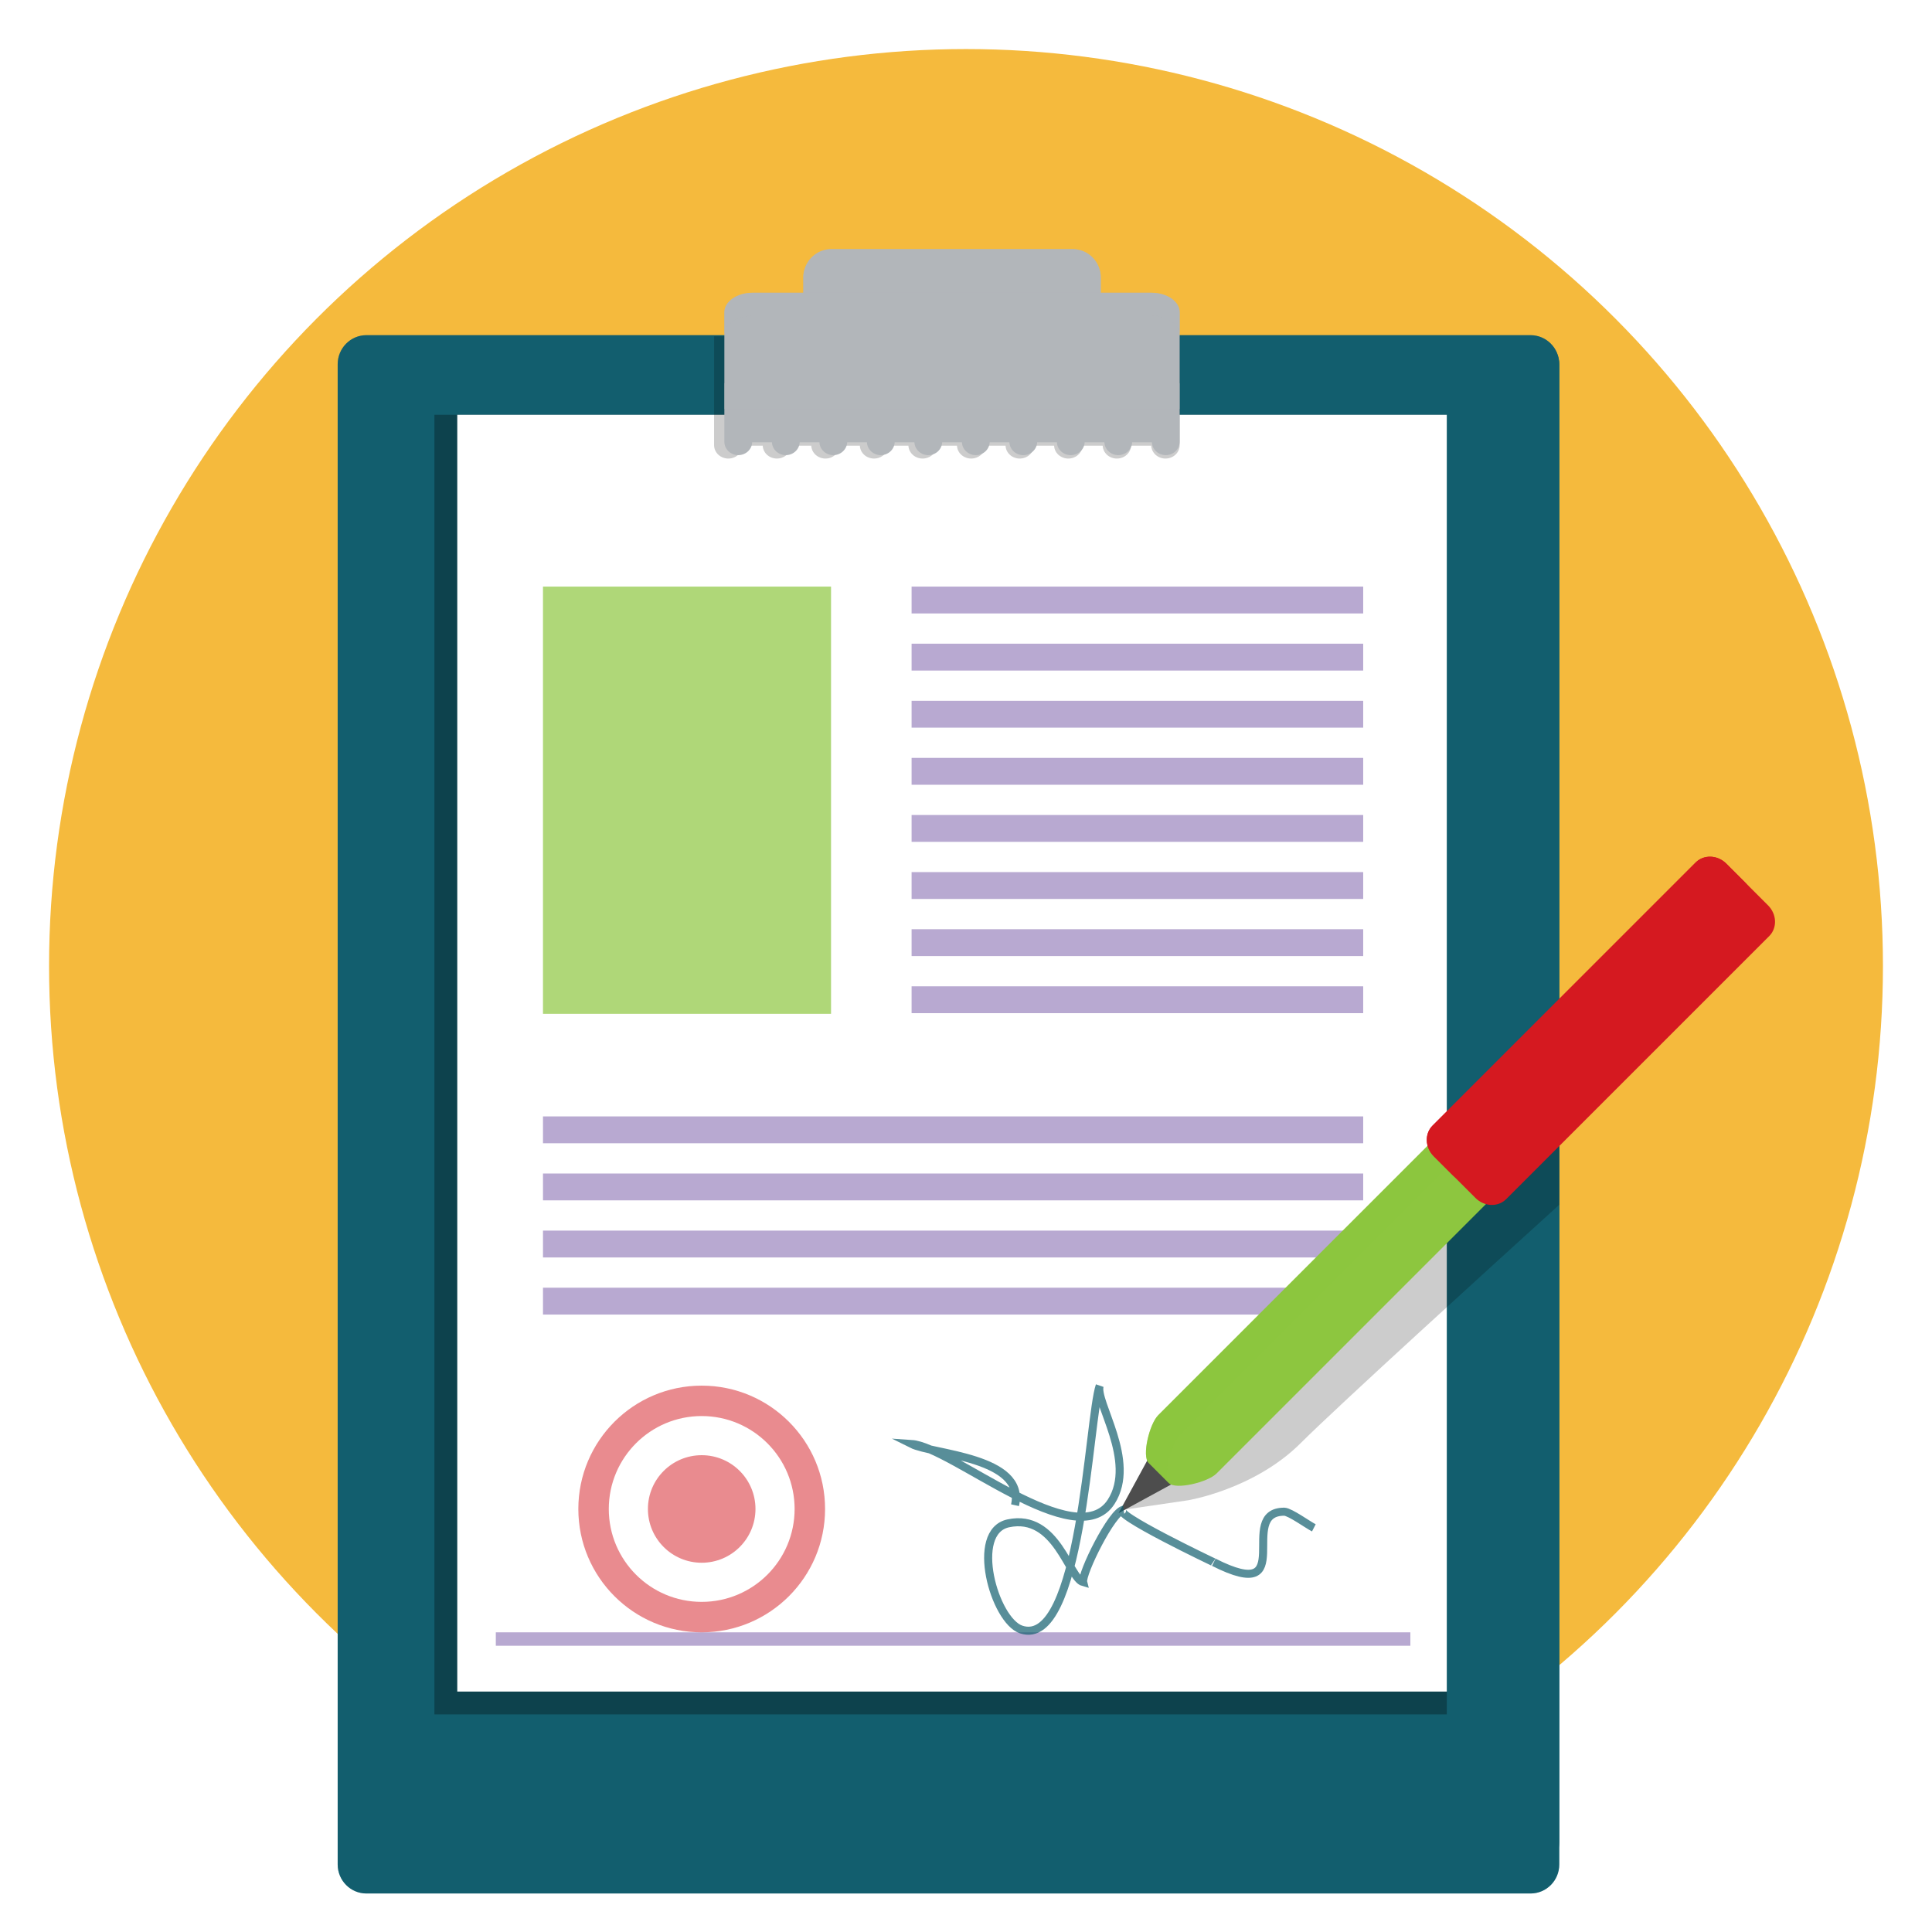 <?xml version="1.0" encoding="UTF-8" standalone="no"?>
<svg
   xmlns:dc="http://purl.org/dc/elements/1.1/"
   xmlns:cc="http://creativecommons.org/ns#"
   xmlns:rdf="http://www.w3.org/1999/02/22-rdf-syntax-ns#"
   xmlns:svg="http://www.w3.org/2000/svg"
   xmlns="http://www.w3.org/2000/svg"
   height="512px"
   id="Layer_1"
   style="enable-background:new 0 0 512 512;"
   version="1.1"
   viewBox="0 0 512 512"
   width="512px"
   xml:space="preserve"><defs
     id="defs88"><filter
       id="filter860"
       style="color-interpolation-filters:sRGB;"><feColorMatrix
         result="fbSourceGraphic"
         id="feColorMatrix858"
         values="0.21 0.72 0.072 0 0 0.21 0.72 0.072 0 0 0.21 0.72 0.072 0 0 0 0 0 1 0 " /><feColorMatrix
         id="feColorMatrix866"
         values="0 0 0 -1 0 0 0 0 -1 0 0 0 0 -1 0 0 0 0 1 0"
         in="fbSourceGraphic"
         result="fbSourceGraphicAlpha" /><feColorMatrix
         result="fbSourceGraphic"
         in="fbSourceGraphic"
         values="0.21 0.72 0.072 0 0 0.21 0.72 0.072 0 0 0.21 0.72 0.072 0 0 0 0 0 1 0 "
         id="feColorMatrix868" /><feColorMatrix
         id="feColorMatrix874"
         values="0 0 0 -1 0 0 0 0 -1 0 0 0 0 -1 0 0 0 0 1 0"
         in="fbSourceGraphic"
         result="fbSourceGraphicAlpha" /><feColorMatrix
         result="fbSourceGraphic"
         in="fbSourceGraphic"
         values="0.21 0.72 0.072 0 0 0.21 0.72 0.072 0 0 0.21 0.72 0.072 0 0 0 0 0 1 0 "
         id="feColorMatrix876" /><feColorMatrix
         id="feColorMatrix882"
         values="0 0 0 -1 0 0 0 0 -1 0 0 0 0 -1 0 0 0 0 1 0"
         in="fbSourceGraphic"
         result="fbSourceGraphicAlpha" /><feColorMatrix
         in="fbSourceGraphic"
         values="0.21 0.72 0.072 0 0 0.21 0.72 0.072 0 0 0.21 0.72 0.072 0 0 0 0 0 1 0 "
         id="feColorMatrix884" /></filter><filter
       id="filter864"
       style="color-interpolation-filters:sRGB;"><feColorMatrix
         result="fbSourceGraphic"
         id="feColorMatrix862"
         values="0.21 0.72 0.072 0 0 0.21 0.72 0.072 0 0 0.21 0.72 0.072 0 0 0 0 0 1 0 " /><feColorMatrix
         id="feColorMatrix870"
         values="0 0 0 -1 0 0 0 0 -1 0 0 0 0 -1 0 0 0 0 1 0"
         in="fbSourceGraphic"
         result="fbSourceGraphicAlpha" /><feColorMatrix
         result="fbSourceGraphic"
         in="fbSourceGraphic"
         values="0.21 0.72 0.072 0 0 0.21 0.72 0.072 0 0 0.21 0.72 0.072 0 0 0 0 0 1 0 "
         id="feColorMatrix872" /><feColorMatrix
         id="feColorMatrix878"
         values="0 0 0 -1 0 0 0 0 -1 0 0 0 0 -1 0 0 0 0 1 0"
         in="fbSourceGraphic"
         result="fbSourceGraphicAlpha" /><feColorMatrix
         result="fbSourceGraphic"
         in="fbSourceGraphic"
         values="0.21 0.72 0.072 0 0 0.21 0.72 0.072 0 0 0.21 0.72 0.072 0 0 0 0 0 1 0 "
         id="feColorMatrix880" /><feColorMatrix
         id="feColorMatrix886"
         values="0 0 0 -1 0 0 0 0 -1 0 0 0 0 -1 0 0 0 0 1 0"
         in="fbSourceGraphic"
         result="fbSourceGraphicAlpha" /><feColorMatrix
         in="fbSourceGraphic"
         values="0.21 0.72 0.072 0 0 0.21 0.72 0.072 0 0 0.21 0.72 0.072 0 0 0 0 0 1 0 "
         id="feColorMatrix888" /></filter></defs><g
     style="filter:url(#filter860)"
     id="Layer_1_1_"><circle
       cx="256"
       cy="256"
       r="243"
       style="fill:#F5BA3D;"
       id="circle2" /></g><g
     style="filter:url(#filter864)"
     id="Layer_2"><g
       id="Favorite" /><g
       id="g82"><g
         id="g10"><path
           d="M413.223,96.529v397.57c0,4.254-3.405,7.695-7.615,7.695H97.104c-4.21,0-7.615-3.441-7.615-7.695     V96.529c0-4.254,3.405-7.706,7.615-7.706h308.503C409.818,88.823,413.223,92.275,413.223,96.529z"
           style="fill:#125E6E;"
           id="path6" /><path
           d="M413.223,96.529v397.57     c0,4.254-3.405,7.695-7.615,7.695H97.104c-4.21,0-7.615-3.441-7.615-7.695V96.529c0-4.254,3.405-7.706,7.615-7.706h308.503     C409.818,88.823,413.223,92.275,413.223,96.529z"
           style="opacity:0.3;fill:#125E6E;adobe-blending-mode:multiply;enable-background:new    ;"
           id="path8" /></g><path
         d="M413.223,96.713v391.448c0,4.195-3.341,7.58-7.473,7.58H103.015c-4.131,0-7.473-3.384-7.473-7.58    V96.713c0-4.195,3.341-7.59,7.473-7.59H405.75C409.881,89.122,413.223,92.517,413.223,96.713z"
         style="fill:#125E6E;"
         id="path12" /><rect
         height="344.414"
         style="opacity:0.3;adobe-blending-mode:multiply;enable-background:new    ;"
         width="268.29"
         x="115.128"
         y="109.922"
         id="rect14" /><rect
         height="338.361"
         style="fill:#FFFFFF;"
         width="262.237"
         x="121.181"
         y="109.922"
         id="rect16" /><g
         id="g22"><path
           d="M291.704,73.483v16.216c0,4.131-3.352,7.473-7.473,7.473H220.37c-4.121,0-7.473-3.341-7.473-7.473     V73.483c0-0.673,0.085-1.334,0.267-1.954c0.854-3.181,3.758-5.519,7.206-5.519h63.861c3.448,0,6.352,2.338,7.206,5.519     C291.619,72.148,291.704,72.81,291.704,73.483z"
           style="fill:#B2B6BA;"
           id="path18" /><path
           d="M291.704,73.483v16.216     c0,4.131-3.352,7.473-7.473,7.473H220.37c-4.121,0-7.473-3.341-7.473-7.473V73.483c0-0.673,0.085-1.334,0.267-1.954     c0.854-3.181,3.758-5.519,7.206-5.519h63.861c3.448,0,6.352,2.338,7.206,5.519C291.619,72.148,291.704,72.81,291.704,73.483z"
           style="opacity:0.4;fill:#B2B6BA;adobe-blending-mode:multiply;enable-background:new    ;"
           id="path20" /></g><path
         d="M291.704,73.483v16.216    c0,4.131-3.352,7.473-7.473,7.473H220.37c-4.121,0-7.473-3.341-7.473-7.473V73.483c0-0.673,0.085-1.334,0.267-1.954h78.273    C291.619,72.148,291.704,72.81,291.704,73.483z"
         style="opacity:0.5;fill:#B2B6BA;adobe-blending-mode:multiply;enable-background:new    ;"
         id="path24" /><path
         d="M312.628,89.122v28.845    c0,1.964-1.676,3.555-3.779,3.555c-2.028,0-3.672-1.516-3.758-3.416c-0.032,0-0.064,0.011-0.107,0.011h-5.242    c-0.075,1.89-1.719,3.405-3.758,3.405s-3.683-1.516-3.758-3.405h-5.348c-0.075,1.89-1.729,3.405-3.768,3.405    c-2.028,0-3.683-1.516-3.758-3.405h-5.348c-0.075,1.89-1.719,3.405-3.768,3.405c-2.028,0-3.672-1.516-3.747-3.405h-5.348    c-0.085,1.89-1.729,3.405-3.768,3.405c-2.028,0-3.683-1.516-3.758-3.405h-5.348c-0.075,1.89-1.729,3.405-3.768,3.405    c-2.028,0-3.672-1.516-3.758-3.405h-5.348c-0.075,1.89-1.719,3.405-3.758,3.405s-3.683-1.516-3.758-3.405h-5.348    c-0.096,1.89-1.729,3.405-3.768,3.405c-2.028,0-3.683-1.516-3.758-3.405h-5.348c-0.085,1.89-1.729,3.405-3.768,3.405    c-2.028,0-3.672-1.516-3.747-3.405h-5.252c-0.032,0-0.064-0.011-0.107-0.011c-0.075,1.9-1.719,3.416-3.758,3.416    c-2.092,0-3.779-1.591-3.779-3.555V89.122H312.628z"
         style="opacity:0.2;adobe-blending-mode:multiply;enable-background:new    ;"
         id="path26" /><path
         d="M312.628,82.77v34.29c0,1.964-1.644,3.555-3.694,3.555c-1.986,0-3.598-1.516-3.672-3.416    c-0.032,0-0.064,0.011-0.107,0.011h-5.124c-0.075,1.89-1.687,3.405-3.683,3.405c-1.986,0-3.598-1.516-3.672-3.405h-5.231    c-0.075,1.89-1.687,3.405-3.683,3.405c-1.986,0-3.598-1.516-3.672-3.405h-5.231c-0.075,1.89-1.687,3.405-3.683,3.405    c-1.986,0-3.598-1.516-3.672-3.405h-5.231c-0.075,1.89-1.687,3.405-3.683,3.405c-1.986,0-3.598-1.516-3.672-3.405h-5.231    c-0.075,1.89-1.687,3.405-3.683,3.405c-1.986,0-3.598-1.516-3.672-3.405h-5.231c-0.075,1.89-1.687,3.405-3.683,3.405    c-1.986,0-3.598-1.516-3.672-3.405h-5.231c-0.085,1.89-1.687,3.405-3.683,3.405c-1.986,0-3.598-1.516-3.672-3.405h-5.231    c-0.085,1.89-1.687,3.405-3.683,3.405c-1.986,0-3.598-1.516-3.672-3.405h-5.135c-0.032,0-0.064-0.011-0.096-0.011    c-0.075,1.9-1.687,3.416-3.683,3.416c-2.039,0-3.694-1.591-3.694-3.555V82.77c0-2.861,3.352-5.188,7.473-5.188h105.719    C309.286,77.582,312.628,79.909,312.628,82.77z"
         style="fill:#B2B6BA;"
         id="path28" /><path
         d="M312.628,82.77v6.053    c0-2.861-3.341-5.188-7.473-5.188H199.436c-4.121,0-7.473,2.327-7.473,5.188V82.77c0-2.861,3.352-5.188,7.473-5.188h105.719    C309.286,77.582,312.628,79.909,312.628,82.77z"
         style="opacity:0.5;fill:#B2B6BA;adobe-blending-mode:multiply;enable-background:new    ;"
         id="path30" /><rect
         height="6.832"
         style="opacity:0.5;fill:#B2B6BA;adobe-blending-mode:screen;enable-background:new    ;"
         width="120.665"
         x="191.963"
         y="101.548"
         id="rect32" /><rect
         height="113.211"
         style="opacity:0.7;fill:#8DC63F;enable-background:new    ;"
         width="76.337"
         x="143.896"
         y="155.454"
         id="rect34" /><rect
         height="7.116"
         style="opacity:0.7;fill:#9B85BE;enable-background:new    ;"
         width="119.68"
         x="241.581"
         y="155.454"
         id="rect36" /><rect
         height="7.116"
         style="opacity:0.7;fill:#9B85BE;enable-background:new    ;"
         width="119.68"
         x="241.581"
         y="170.586"
         id="rect38" /><rect
         height="7.116"
         style="opacity:0.7;fill:#9B85BE;enable-background:new    ;"
         width="119.68"
         x="241.581"
         y="185.718"
         id="rect40" /><rect
         height="7.116"
         style="opacity:0.7;fill:#9B85BE;enable-background:new    ;"
         width="119.68"
         x="241.581"
         y="200.851"
         id="rect42" /><rect
         height="7.116"
         style="opacity:0.7;fill:#9B85BE;enable-background:new    ;"
         width="119.68"
         x="241.581"
         y="215.983"
         id="rect44" /><rect
         height="7.116"
         style="opacity:0.7;fill:#9B85BE;enable-background:new    ;"
         width="119.68"
         x="241.581"
         y="231.116"
         id="rect46" /><rect
         height="7.116"
         style="opacity:0.7;fill:#9B85BE;enable-background:new    ;"
         width="119.68"
         x="241.581"
         y="246.248"
         id="rect48" /><rect
         height="7.116"
         style="opacity:0.7;fill:#9B85BE;enable-background:new    ;"
         width="119.68"
         x="241.581"
         y="261.381"
         id="rect50" /><rect
         height="7.116"
         style="opacity:0.7;fill:#9B85BE;enable-background:new    ;"
         width="217.365"
         x="143.896"
         y="295.858"
         id="rect52" /><rect
         height="7.116"
         style="opacity:0.7;fill:#9B85BE;enable-background:new    ;"
         width="217.365"
         x="143.896"
         y="310.99"
         id="rect54" /><rect
         height="7.116"
         style="opacity:0.7;fill:#9B85BE;enable-background:new    ;"
         width="217.365"
         x="143.896"
         y="326.123"
         id="rect56" /><rect
         height="7.116"
         style="opacity:0.7;fill:#9B85BE;enable-background:new    ;"
         width="217.365"
         x="143.896"
         y="341.255"
         id="rect58" /><path
         d="M413.223,286.555v32.72    c-17.252,15.65-58.726,53.367-68.462,63.103c-12.373,12.373-29.987,15.223-29.987,15.223l-16.985,2.487L413.223,286.555z"
         style="opacity:0.2;adobe-blending-mode:multiply;enable-background:new    ;"
         id="path60" /><rect
         height="3.558"
         style="opacity:0.7;fill:#9B85BE;enable-background:new    ;"
         width="242.363"
         x="131.397"
         y="432.582"
         id="rect62" /><g
         id="g66"><polygon
           points="317.55,389.49 296.433,401.002 307.937,379.881    "
           style="fill:#4D4D4D;"
           id="polygon64" /></g><path
         d="M393.831,319.056l-71.442,71.442c-2.318,2.318-10.794,4.384-12.637,2.54l-5.356-5.356    c-1.843-1.843,0.222-10.319,2.54-12.637l71.442-71.442c2.318-2.318,5.687-2.699,7.53-0.855l8.771,8.771    C396.53,313.369,396.149,316.738,393.831,319.056z"
         style="fill:#8DC63F;"
         id="path68" /><path
         d="M309.864,393.136    c-0.045-0.03-0.076-0.06-0.113-0.098l-5.352-5.352c-1.849-1.849,0.219-10.319,2.536-12.636l71.449-71.449    c2.318-2.318,5.684-2.695,7.526-0.853l5.563,5.563c-1.842-1.842-5.209-1.464-7.526,0.853l-71.449,71.449    C310.226,382.885,308.195,391.091,309.864,393.136z"
         style="opacity:0.5;fill:#8DC63F;adobe-blending-mode:multiply;enable-background:new    ;"
         id="path70" /><path
         d="M468.867,248.069l-69.723,69.723c-2.156,2.156-5.791,2.02-8.122-0.312l-11.067-11.067    c-2.331-2.331-2.468-5.966-0.312-8.122l69.723-69.723c2.162-2.162,5.797-2.025,8.128,0.306l11.067,11.067    C470.892,242.272,471.029,245.906,468.867,248.069z"
         style="fill:#D51920;"
         id="path72" /><path
         d="M385.947,312.403l-5.994-5.994    c-2.325-2.325-2.461-5.964-0.31-8.115l69.727-69.727c2.159-2.159,5.797-2.023,8.122,0.302l5.994,5.994    c-2.333-2.333-5.964-2.461-8.122-0.302l-69.727,69.727C383.486,306.44,383.614,310.071,385.947,312.403z"
         style="fill:#D51920;adobe-blending-mode:multiply;enable-background:new    ;"
         id="path74" /><path
         d="    M268.993,398.896c2.852-12.797-21.889-13.459-27.412-16.226c10.537,0.711,43.71,29.595,52.886,15.321    c6.945-10.803-4.449-26.632-3.028-30.788c-2.953,8.64-4.881,69.948-20.813,64.636c-7.138-2.38-13.744-25.938-3.416-28.138    c12.804-2.727,16.067,14.55,19.844,15.583c-0.55-2.16,7.652-18.828,10.734-19.191c-4.369,0.515,24.871,14.421,23.882,13.921    c22.905,11.585,5.676-13.469,18.712-13.399c1.592,0.116,6.134,3.423,7.799,4.281"
         style="opacity:0.7;fill:none;stroke:#125E6E;stroke-width:2.135;stroke-miterlimit:10;enable-background:new    ;"
         id="path76" /><path
         d="M185.953,367.208    c-18.052,0-32.688,14.636-32.688,32.688s14.636,32.688,32.688,32.688c18.063,0,32.699-14.636,32.699-32.688    C218.652,381.844,204.016,367.208,185.953,367.208z M185.953,424.514c-13.59,0-24.618-11.017-24.618-24.618    s11.028-24.628,24.618-24.628c13.601,0,24.628,11.028,24.628,24.628C210.581,413.496,199.553,424.514,185.953,424.514z"
         style="opacity:0.5;fill:#D51920;adobe-blending-mode:multiply;enable-background:new    ;"
         id="path78" /><circle
         cx="185.957"
         cy="399.892"
         r="14.252"
         style="opacity:0.5;fill:#D51920;adobe-blending-mode:multiply;enable-background:new    ;"
         id="circle80" /></g></g></svg>
